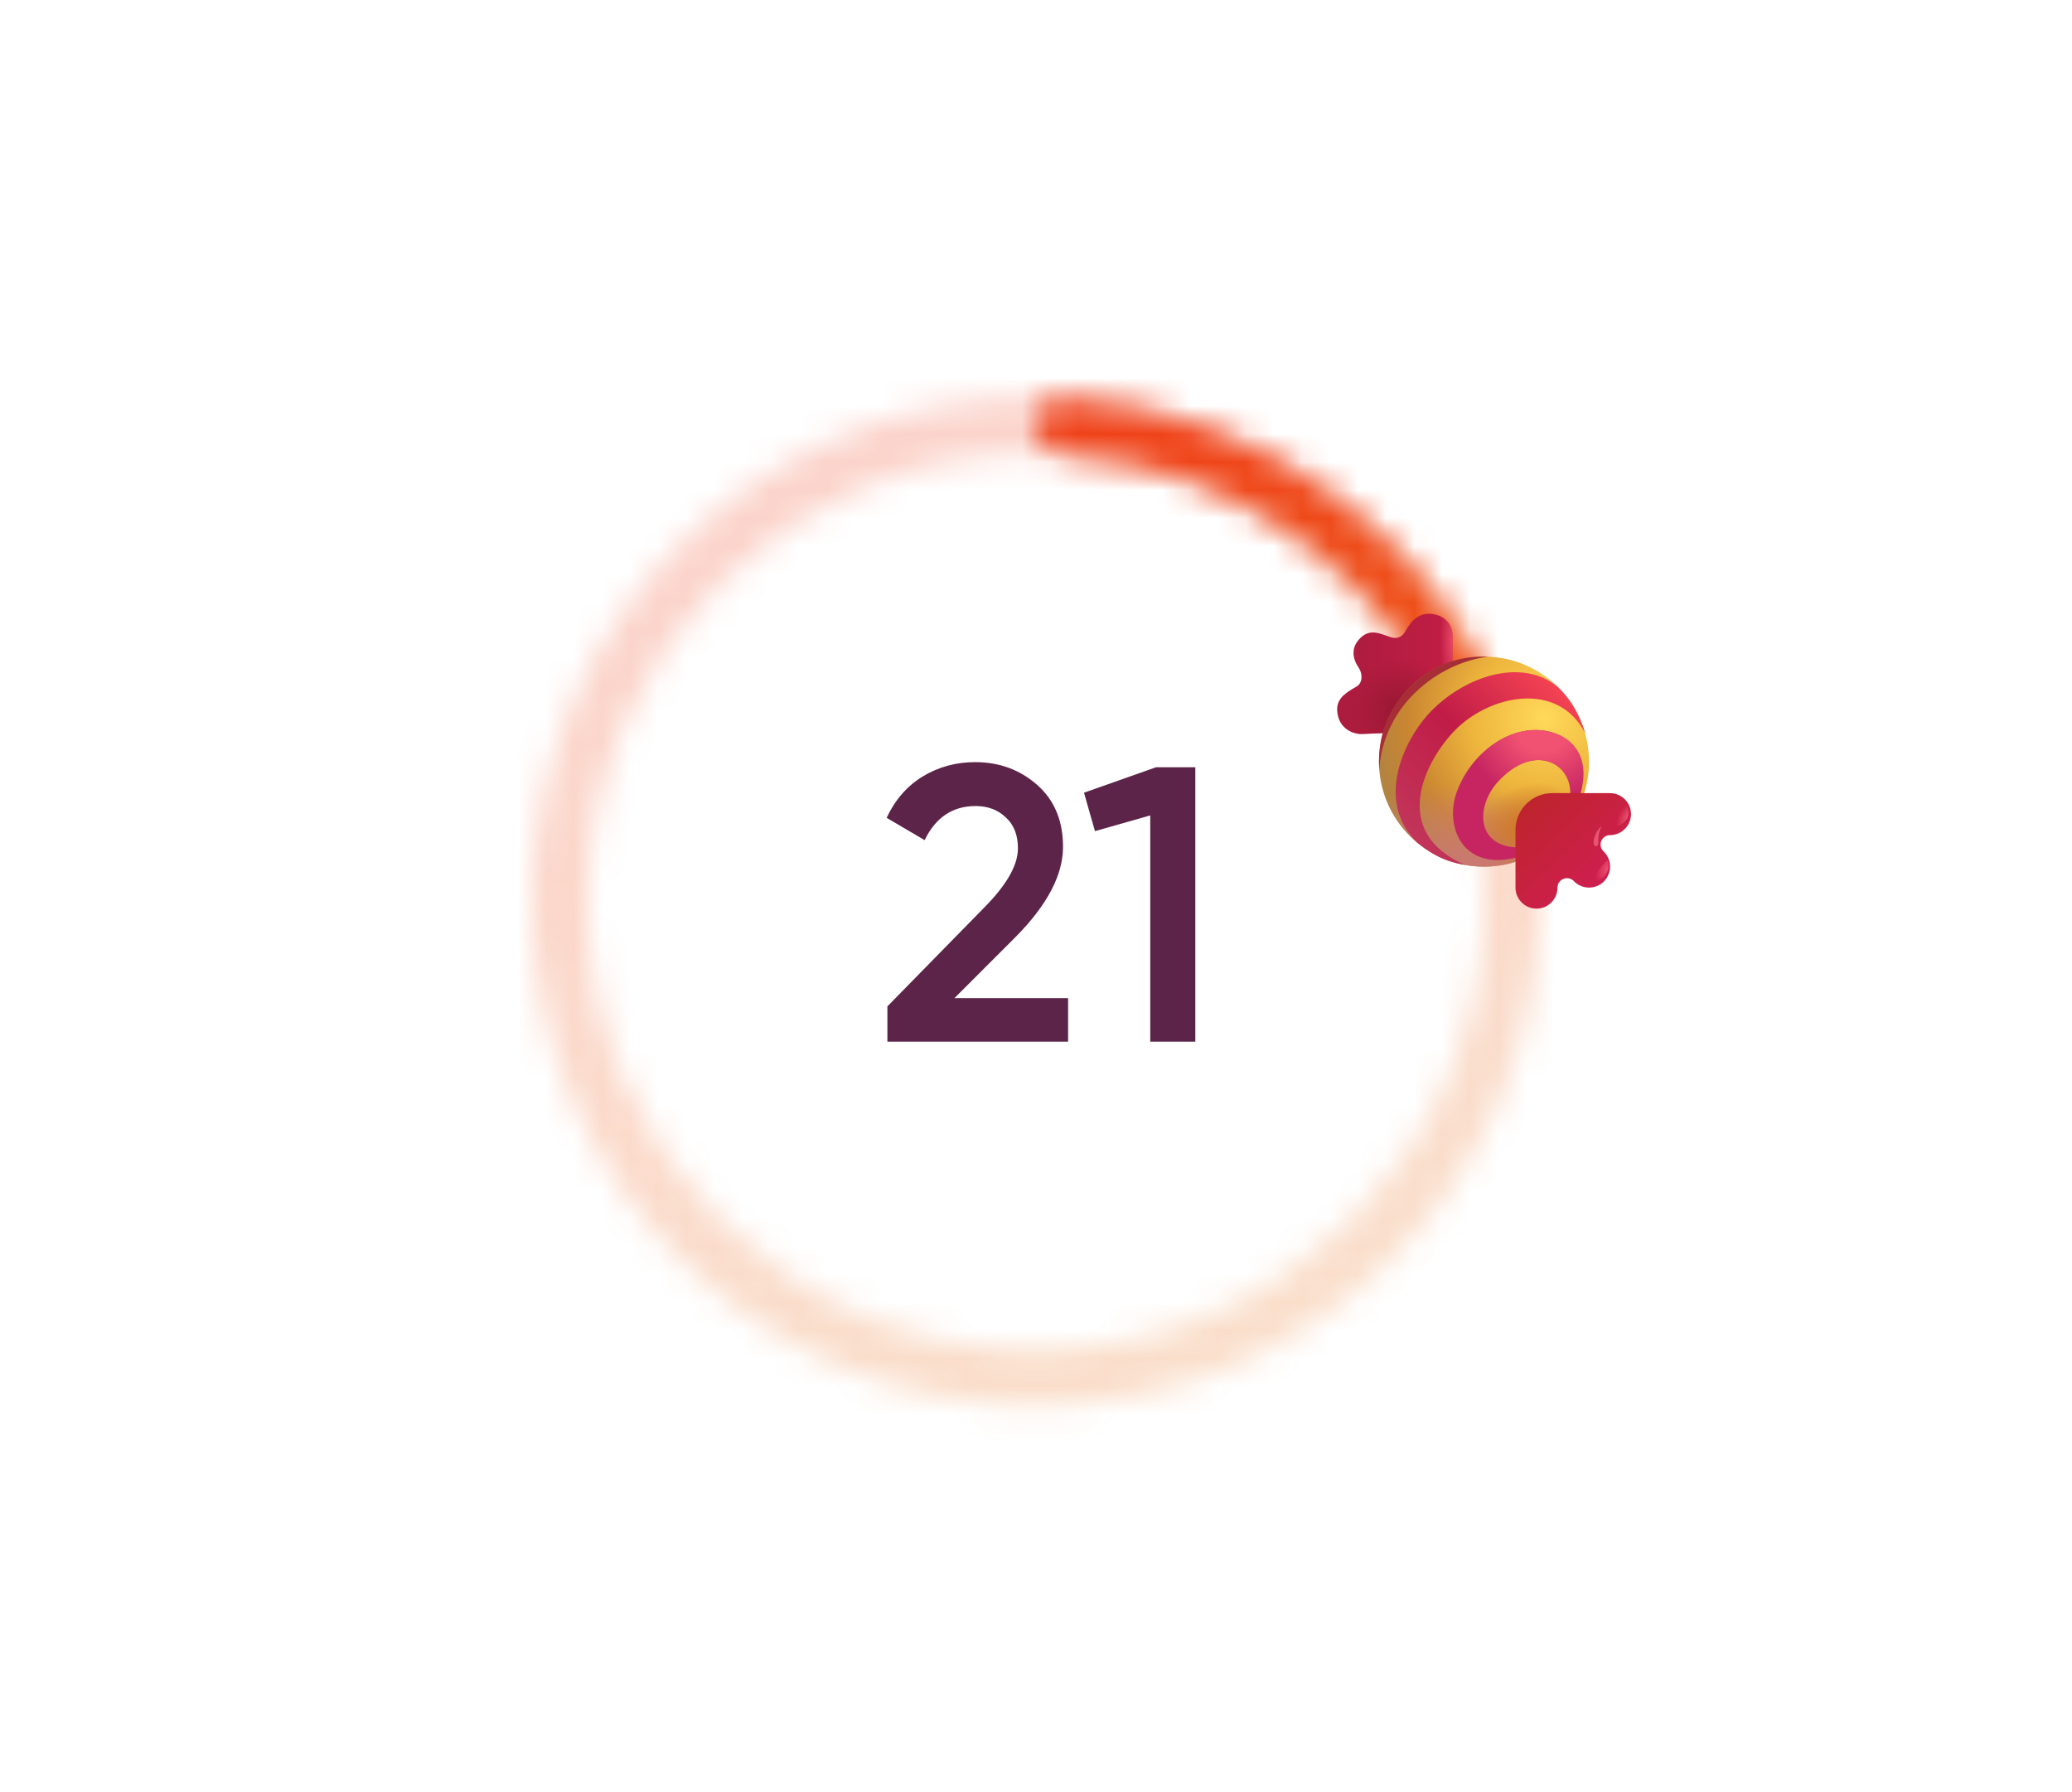 <svg width="74" height="64" viewBox="0 0 74 64" fill="none" xmlns="http://www.w3.org/2000/svg">
<path d="M31.693 37.199V35.939L35.109 32.453C35.94 31.623 36.355 30.904 36.355 30.297C36.355 29.821 36.21 29.453 35.921 29.191C35.641 28.921 35.282 28.785 34.843 28.785C34.022 28.785 33.415 29.191 33.023 30.003L31.665 29.205C31.973 28.552 32.407 28.057 32.967 27.721C33.527 27.385 34.148 27.217 34.829 27.217C35.688 27.217 36.425 27.488 37.041 28.029C37.657 28.571 37.965 29.308 37.965 30.241C37.965 31.24 37.41 32.304 36.299 33.433L34.087 35.645H38.147V37.199H31.693ZM41.29 27.399H42.69V37.199H41.08V29.121L39.106 29.681L38.714 28.309L41.29 27.399Z" fill="#5C2448"/>
<mask id="path-3-inside-1_2484_45945" fill="white">
<path d="M55 32.199C55 42.14 46.941 50.199 37 50.199C27.059 50.199 19 42.14 19 32.199C19 22.258 27.059 14.199 37 14.199C46.941 14.199 55 22.258 55 32.199ZM20.98 32.199C20.98 41.047 28.152 48.219 37 48.219C45.848 48.219 53.02 41.047 53.02 32.199C53.02 23.352 45.848 16.179 37 16.179C28.152 16.179 20.98 23.352 20.98 32.199Z"/>
</mask>
<path d="M55 32.199C55 42.14 46.941 50.199 37 50.199C27.059 50.199 19 42.14 19 32.199C19 22.258 27.059 14.199 37 14.199C46.941 14.199 55 22.258 55 32.199ZM20.98 32.199C20.98 41.047 28.152 48.219 37 48.219C45.848 48.219 53.02 41.047 53.02 32.199C53.02 23.352 45.848 16.179 37 16.179C28.152 16.179 20.98 23.352 20.98 32.199Z" stroke="url(#paint0_linear_2484_45945)" stroke-opacity="0.23" stroke-width="4" mask="url(#path-3-inside-1_2484_45945)"/>
<mask id="path-4-inside-2_2484_45945" fill="white">
<path d="M37 15.189C37 14.643 37.444 14.196 37.99 14.226C41.632 14.427 45.137 15.731 48.032 17.976C50.927 20.222 53.062 23.293 54.162 26.771C54.327 27.292 54.005 27.833 53.476 27.969C52.946 28.105 52.41 27.785 52.241 27.265C51.252 24.211 49.367 21.517 46.819 19.541C44.271 17.565 41.193 16.408 37.989 16.21C37.444 16.176 37 15.736 37 15.189Z"/>
</mask>
<path d="M37 15.189C37 14.643 37.444 14.196 37.99 14.226C41.632 14.427 45.137 15.731 48.032 17.976C50.927 20.222 53.062 23.293 54.162 26.771C54.327 27.292 54.005 27.833 53.476 27.969C52.946 28.105 52.41 27.785 52.241 27.265C51.252 24.211 49.367 21.517 46.819 19.541C44.271 17.565 41.193 16.408 37.989 16.21C37.444 16.176 37 15.736 37 15.189Z" stroke="url(#paint1_linear_2484_45945)" stroke-width="4" mask="url(#path-4-inside-2_2484_45945)"/>
<g clip-path="url(#clip0_2484_45945)">
<path d="M51.875 22.699C51.875 22.286 51.58 21.979 51.148 21.925C50.703 21.87 50.416 22.136 50.193 22.541C50.076 22.753 49.886 22.828 49.675 22.757C49.277 22.625 48.905 22.415 48.529 22.842C48.257 23.153 48.297 23.51 48.529 23.853C48.664 24.052 48.675 24.388 48.447 24.518C48.119 24.706 47.756 24.911 47.756 25.324C47.756 25.921 48.211 26.214 48.623 26.214L51.875 26.074V22.699Z" fill="url(#paint2_linear_2484_45945)"/>
<path d="M51.875 22.699C51.875 22.286 51.58 21.979 51.148 21.925C50.703 21.87 50.416 22.136 50.193 22.541C50.076 22.753 49.886 22.828 49.675 22.757C49.277 22.625 48.905 22.415 48.529 22.842C48.257 23.153 48.297 23.51 48.529 23.853C48.664 24.052 48.675 24.388 48.447 24.518C48.119 24.706 47.756 24.911 47.756 25.324C47.756 25.921 48.211 26.214 48.623 26.214L51.875 26.074V22.699Z" fill="url(#paint3_radial_2484_45945)"/>
<path d="M51.875 22.699C51.875 22.286 51.58 21.979 51.148 21.925C50.703 21.87 50.416 22.136 50.193 22.541C50.076 22.753 49.886 22.828 49.675 22.757C49.277 22.625 48.905 22.415 48.529 22.842C48.257 23.153 48.297 23.51 48.529 23.853C48.664 24.052 48.675 24.388 48.447 24.518C48.119 24.706 47.756 24.911 47.756 25.324C47.756 25.921 48.211 26.214 48.623 26.214L51.875 26.074V22.699Z" fill="url(#paint4_radial_2484_45945)"/>
<path d="M53 30.949C55.071 30.949 56.75 29.27 56.75 27.199C56.75 25.128 55.071 23.449 53 23.449C50.929 23.449 49.25 25.128 49.25 27.199C49.25 29.27 50.929 30.949 53 30.949Z" fill="url(#paint5_radial_2484_45945)"/>
<path d="M53 30.949C55.071 30.949 56.75 29.27 56.75 27.199C56.75 25.128 55.071 23.449 53 23.449C50.929 23.449 49.25 25.128 49.25 27.199C49.25 29.27 50.929 30.949 53 30.949Z" fill="url(#paint6_radial_2484_45945)"/>
<path d="M53 30.949C55.071 30.949 56.75 29.27 56.75 27.199C56.75 25.128 55.071 23.449 53 23.449C50.929 23.449 49.25 25.128 49.25 27.199C49.25 29.27 50.929 30.949 53 30.949Z" fill="url(#paint7_radial_2484_45945)"/>
<path d="M51.963 26.08C53.188 24.826 55.631 24.287 56.61 26.175C56.52 25.877 56.288 25.151 55.631 24.527C54.319 23.443 52.191 24.18 50.973 25.546C50.174 26.442 49.089 28.587 50.607 30.086C50.923 30.332 51.442 30.755 52.315 30.884C49.62 29.707 50.88 27.188 51.963 26.08Z" fill="url(#paint8_linear_2484_45945)"/>
<path d="M54.166 30.263C52.701 30.198 52.726 28.785 53.48 27.939C54.739 26.527 56.108 27.204 56.082 28.35H56.443C56.913 26.702 55.772 26.07 54.851 26.07C53.509 26.07 52.309 27.239 51.96 28.496C51.664 29.689 52.335 31.089 54.166 30.62V30.263Z" fill="#C62561"/>
<path d="M54.166 30.263C52.701 30.198 52.726 28.785 53.48 27.939C54.739 26.527 56.108 27.204 56.082 28.35H56.443C56.913 26.702 55.772 26.07 54.851 26.07C53.509 26.07 52.309 27.239 51.96 28.496C51.664 29.689 52.335 31.089 54.166 30.62V30.263Z" fill="url(#paint9_radial_2484_45945)"/>
<path d="M54.125 31.699C54.125 32.112 54.462 32.449 54.875 32.449C55.288 32.449 55.625 32.112 55.625 31.699C55.625 31.399 55.989 31.249 56.203 31.459L56.221 31.478C56.514 31.77 56.99 31.77 57.282 31.478C57.575 31.186 57.575 30.709 57.282 30.417L57.264 30.398C57.05 30.188 57.2 29.824 57.5 29.824C57.913 29.824 58.25 29.487 58.25 29.074C58.25 28.662 57.913 28.324 57.5 28.324H55.438C54.714 28.324 54.125 28.913 54.125 29.637V31.699Z" fill="url(#paint10_linear_2484_45945)"/>
<path d="M50.317 24.576C49.328 25.565 49.203 26.751 49.262 27.525C49.262 27.525 49.232 26.043 50.484 24.791C51.735 23.54 53.156 23.455 53.156 23.455C52.365 23.411 51.306 23.587 50.317 24.576Z" fill="#A72D36"/>
<g filter="url(#filter0_f_2484_45945)">
<path d="M57 30.22C57.178 30.201 56.98 29.93 57.205 29.502C56.933 29.692 56.823 30.239 57 30.22Z" fill="#E75372"/>
</g>
<g filter="url(#filter1_f_2484_45945)">
<path d="M57.396 30.713C57.495 30.882 57.469 31.264 57.112 31.422C56.648 31.584 57.108 31.017 57.396 30.713Z" fill="url(#paint11_radial_2484_45945)"/>
</g>
<g filter="url(#filter2_f_2484_45945)">
<path d="M58.069 28.688C58.19 28.866 58.298 29.275 57.782 29.51C57.473 29.651 57.761 29.061 58.069 28.688Z" fill="url(#paint12_radial_2484_45945)"/>
</g>
</g>
<defs>
<filter id="filter0_f_2484_45945" x="56.764" y="29.352" width="0.591" height="1.019" filterUnits="userSpaceOnUse" color-interpolation-filters="sRGB">
<feFlood flood-opacity="0" result="BackgroundImageFix"/>
<feBlend mode="normal" in="SourceGraphic" in2="BackgroundImageFix" result="shape"/>
<feGaussianBlur stdDeviation="0.075" result="effect1_foregroundBlur_2484_45945"/>
</filter>
<filter id="filter1_f_2484_45945" x="56.82" y="30.619" width="0.72" height="0.926" filterUnits="userSpaceOnUse" color-interpolation-filters="sRGB">
<feFlood flood-opacity="0" result="BackgroundImageFix"/>
<feBlend mode="normal" in="SourceGraphic" in2="BackgroundImageFix" result="shape"/>
<feGaussianBlur stdDeviation="0.047" result="effect1_foregroundBlur_2484_45945"/>
</filter>
<filter id="filter2_f_2484_45945" x="57.499" y="28.538" width="0.821" height="1.144" filterUnits="userSpaceOnUse" color-interpolation-filters="sRGB">
<feFlood flood-opacity="0" result="BackgroundImageFix"/>
<feBlend mode="normal" in="SourceGraphic" in2="BackgroundImageFix" result="shape"/>
<feGaussianBlur stdDeviation="0.075" result="effect1_foregroundBlur_2484_45945"/>
</filter>
<linearGradient id="paint0_linear_2484_45945" x1="37" y1="14.199" x2="46.783" y2="47.309" gradientUnits="userSpaceOnUse">
<stop stop-color="#EF3F19"/>
<stop offset="1" stop-color="#EC721A"/>
</linearGradient>
<linearGradient id="paint1_linear_2484_45945" x1="37" y1="14.199" x2="46.783" y2="47.309" gradientUnits="userSpaceOnUse">
<stop stop-color="#EF3F19"/>
<stop offset="1" stop-color="#EC721A"/>
</linearGradient>
<linearGradient id="paint2_linear_2484_45945" x1="47.756" y1="24.066" x2="51.875" y2="24.066" gradientUnits="userSpaceOnUse">
<stop stop-color="#AA1C3D"/>
<stop offset="1" stop-color="#C31D45"/>
</linearGradient>
<radialGradient id="paint3_radial_2484_45945" cx="0" cy="0" r="1" gradientUnits="userSpaceOnUse" gradientTransform="translate(50 25.394) rotate(123.69) scale(1.944 1.863)">
<stop stop-color="#951731"/>
<stop offset="1" stop-color="#9D1934" stop-opacity="0"/>
</radialGradient>
<radialGradient id="paint4_radial_2484_45945" cx="0" cy="0" r="1" gradientUnits="userSpaceOnUse" gradientTransform="translate(51.957 22.851) rotate(90) scale(1.898 0.522)">
<stop stop-color="#EC516B"/>
<stop offset="1" stop-color="#EB506C" stop-opacity="0"/>
</radialGradient>
<radialGradient id="paint5_radial_2484_45945" cx="0" cy="0" r="1" gradientUnits="userSpaceOnUse" gradientTransform="translate(55.18 25.629) rotate(161.633) scale(6.248)">
<stop stop-color="#FFD95A"/>
<stop offset="0.423" stop-color="#EEB53D"/>
<stop offset="0.788" stop-color="#CA8631"/>
<stop offset="1" stop-color="#B28341"/>
</radialGradient>
<radialGradient id="paint6_radial_2484_45945" cx="0" cy="0" r="1" gradientUnits="userSpaceOnUse" gradientTransform="translate(52.859 31.207) rotate(104.903) scale(3.007 5.145)">
<stop stop-color="#CD7677"/>
<stop offset="1" stop-color="#CE7A85" stop-opacity="0"/>
</radialGradient>
<radialGradient id="paint7_radial_2484_45945" cx="0" cy="0" r="1" gradientUnits="userSpaceOnUse" gradientTransform="translate(54.523 29.473) rotate(151.844) scale(1.887 1.426)">
<stop stop-color="#CF771E"/>
<stop offset="1" stop-color="#C96D2E" stop-opacity="0"/>
</radialGradient>
<linearGradient id="paint8_linear_2484_45945" x1="56.024" y1="24.878" x2="50.633" y2="30.152" gradientUnits="userSpaceOnUse">
<stop stop-color="#F54353"/>
<stop offset="0.485" stop-color="#C01C47"/>
<stop offset="1" stop-color="#C2355A"/>
</linearGradient>
<radialGradient id="paint9_radial_2484_45945" cx="0" cy="0" r="1" gradientUnits="userSpaceOnUse" gradientTransform="translate(55.109 25.909) rotate(73.113) scale(2.743 2.753)">
<stop offset="0.342" stop-color="#F25271"/>
<stop offset="1" stop-color="#F15372" stop-opacity="0"/>
</radialGradient>
<linearGradient id="paint10_linear_2484_45945" x1="54.617" y1="28.816" x2="57.312" y2="31.605" gradientUnits="userSpaceOnUse">
<stop stop-color="#BF242E"/>
<stop offset="1" stop-color="#CF1E51"/>
</linearGradient>
<radialGradient id="paint11_radial_2484_45945" cx="0" cy="0" r="1" gradientUnits="userSpaceOnUse" gradientTransform="translate(57.446 31.006) rotate(118.896) scale(0.683 0.398)">
<stop stop-color="#ED5372"/>
<stop offset="1" stop-color="#ED5372" stop-opacity="0"/>
</radialGradient>
<radialGradient id="paint12_radial_2484_45945" cx="0" cy="0" r="1" gradientUnits="userSpaceOnUse" gradientTransform="translate(58.169 29.15) rotate(120.115) scale(0.643 0.35)">
<stop stop-color="#ED5372"/>
<stop offset="1" stop-color="#ED5372" stop-opacity="0"/>
</radialGradient>
<clipPath id="clip0_2484_45945">
<rect width="12" height="12" fill="white" transform="translate(47 21.199)"/>
</clipPath>
</defs>
</svg>
